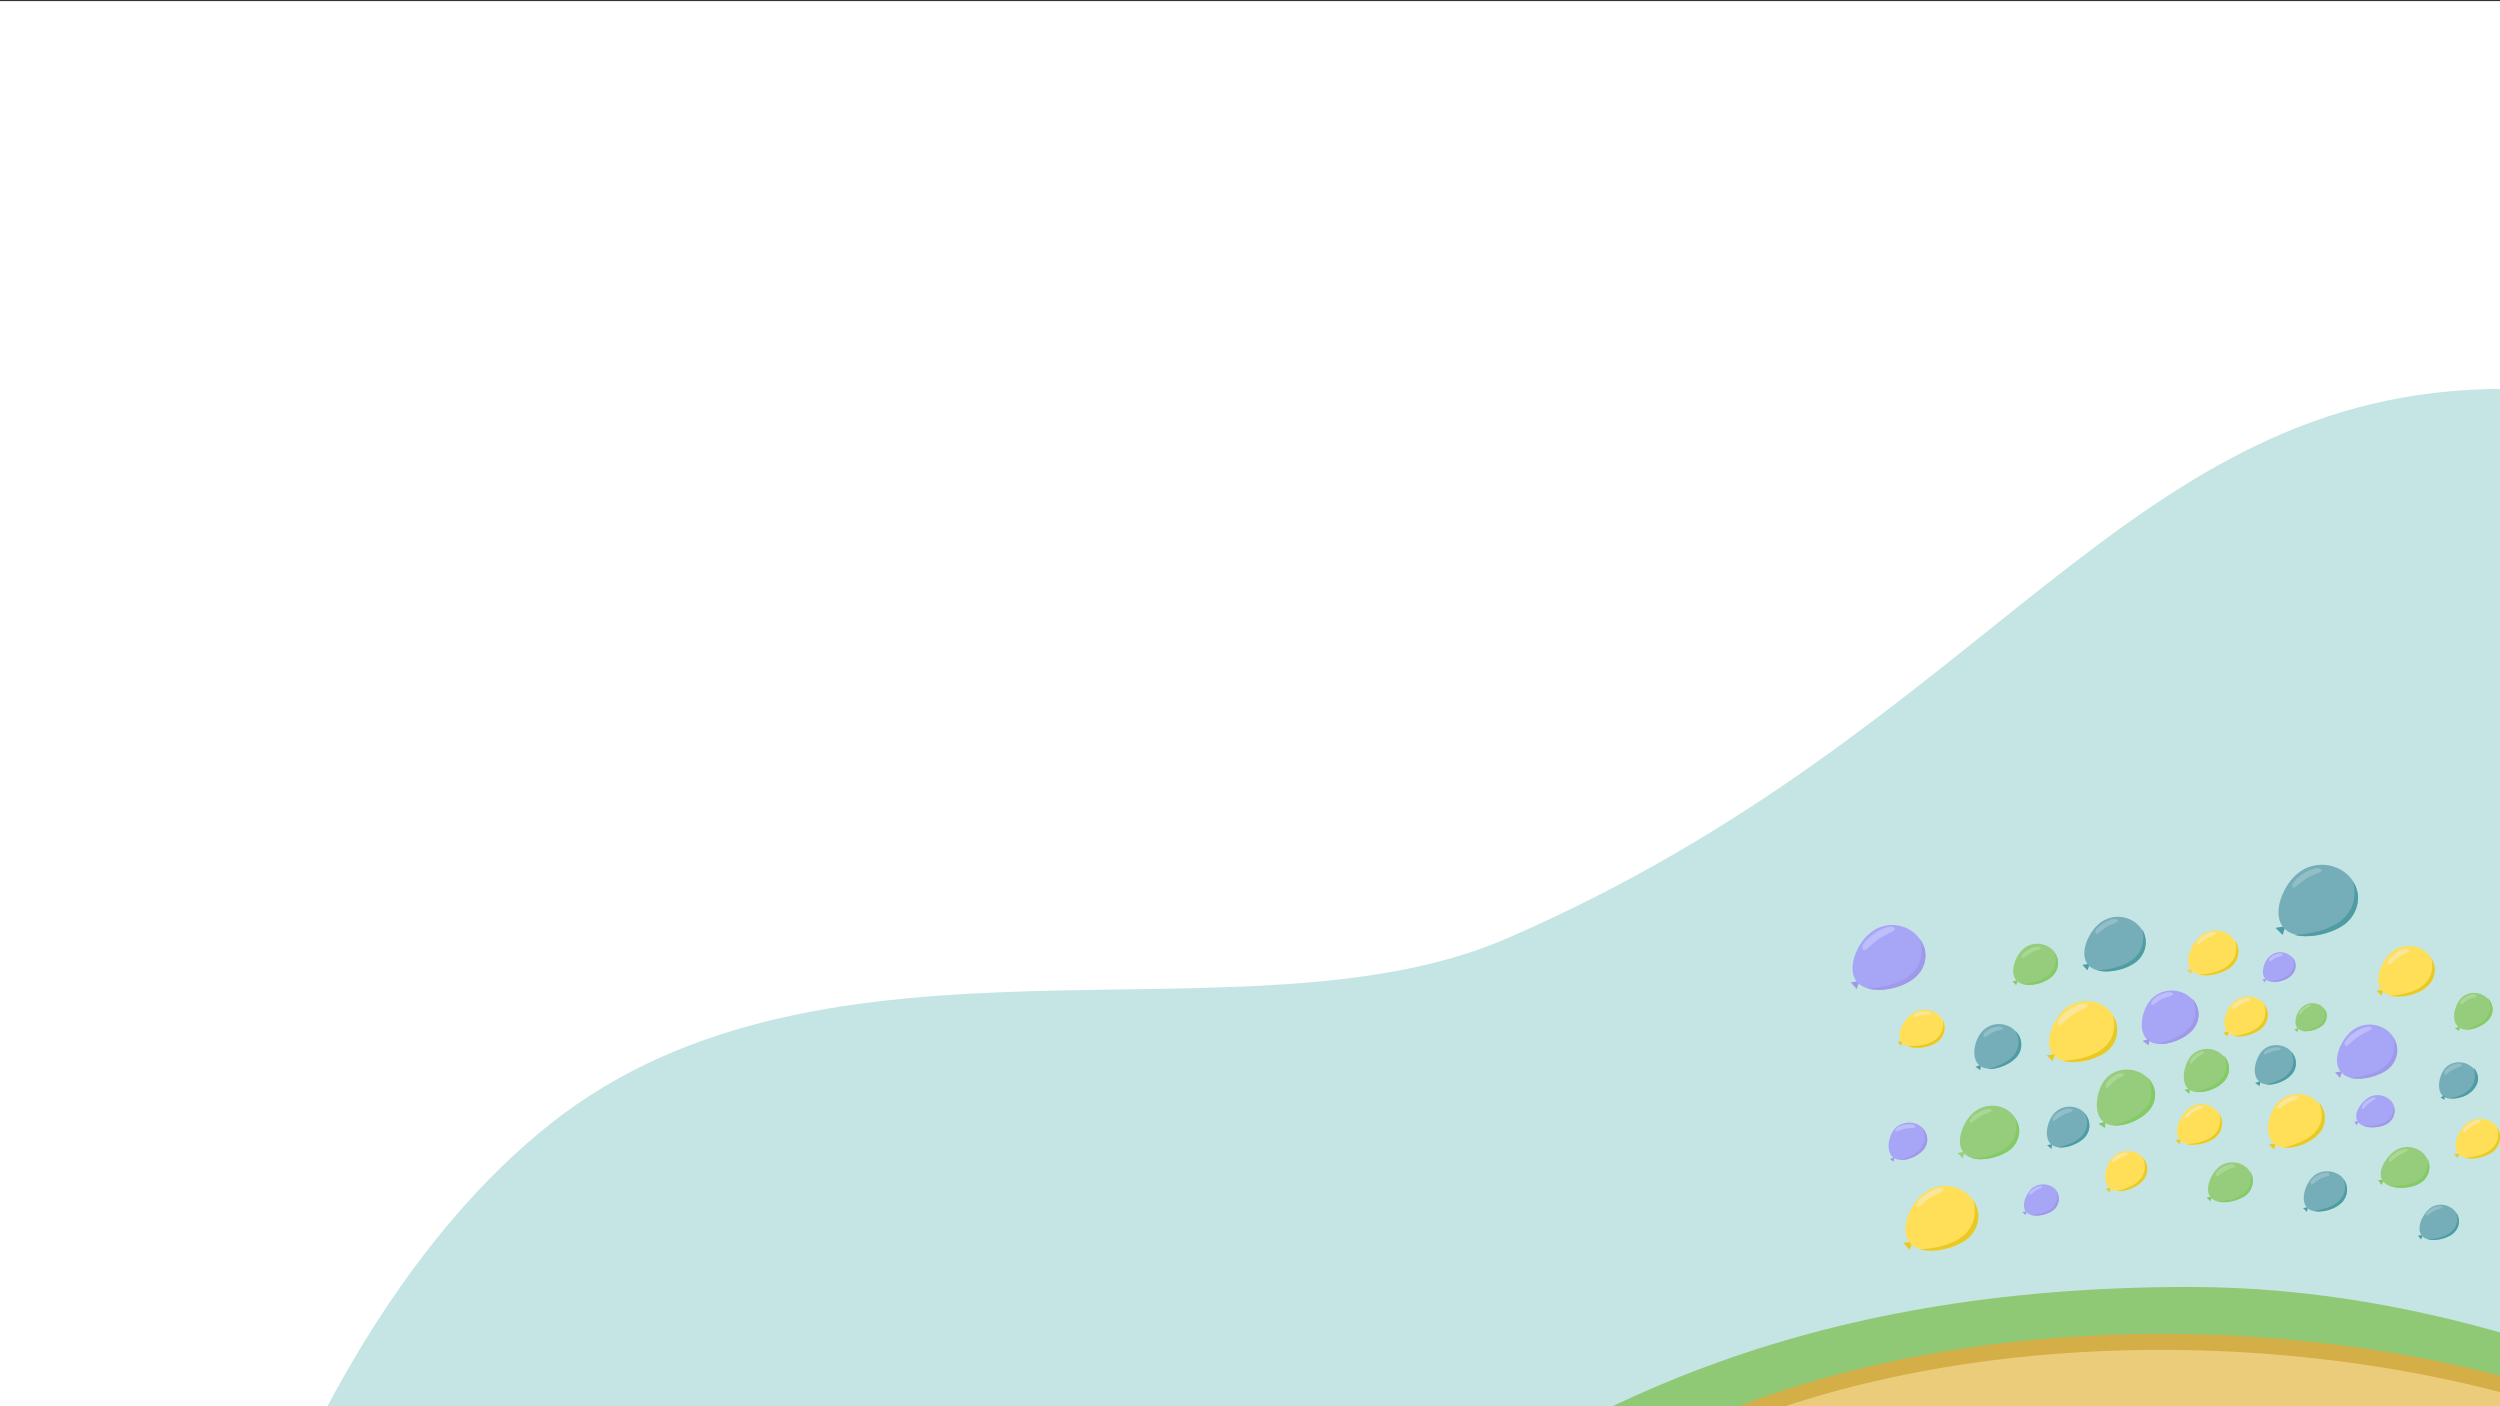 <?xml version="1.0" encoding="utf-8"?>
<!-- Generator: Adobe Illustrator 22.1.0, SVG Export Plug-In . SVG Version: 6.00 Build 0)  -->
<svg version="1.1" id="Sign" xmlns="http://www.w3.org/2000/svg" xmlns:xlink="http://www.w3.org/1999/xlink" x="0px" y="0px"
	 viewBox="0 0 453.2 254.9" style="enable-background:new 0 0 453.2 254.9;" xml:space="preserve">
<rect x="0" y="0" width="453.2" height="254.9" fill="#333333" stroke="none"/>
<style type="text/css">
	.st0{clip-path:url(#SVGID_2_);fill:#FFFFFF;}
	.st1{clip-path:url(#SVGID_4_);fill:#C5E5E5;}
	.st2{display:none;}
	.st3{display:inline;}
	.st4{display:inline;clip-path:url(#SVGID_6_);fill:#DCEFEF;}
	.st5{display:inline;clip-path:url(#SVGID_8_);fill:#DCEFEF;}
	.st6{display:inline;clip-path:url(#SVGID_10_);fill:#DCEFEF;}
	.st7{display:inline;opacity:0.45;clip-path:url(#SVGID_12_);fill:#FFFFFF;enable-background:new    ;}
	.st8{display:inline;clip-path:url(#SVGID_14_);fill:#E6F5F5;}
	.st9{clip-path:url(#SVGID_16_);fill:#B3B3B3;}
	.st10{display:inline;clip-path:url(#SVGID_18_);fill:#E6F5F5;}
	.st11{clip-path:url(#SVGID_20_);fill:#90C975;}
	.st12{clip-path:url(#SVGID_22_);}
	.st13{fill:#A7A6F6;}
	.st14{fill:#A099E9;}
	.st15{fill:#BEBEFC;}
	.st16{fill:#84CB66;}
	.st17{fill:#96CD7C;}
	.st18{fill:#ABD796;}
	.st19{fill:#4E9DA3;}
	.st20{fill:#75AEB9;}
	.st21{fill:#91BEC7;}
	.st22{fill:#E9CA25;}
	.st23{fill:#FFDF57;}
	.st24{fill:#F9E698;}
	.st25{fill:#EDD262;}
	.st26{fill:#9AD17D;}
	.st27{clip-path:url(#SVGID_24_);fill:#D4AE46;}
	.st28{clip-path:url(#SVGID_26_);fill:#EBCC7A;}
	.st29{display:inline;clip-path:url(#SVGID_28_);}
	.st30{fill:#58838B;}
	.st31{fill:#426268;}
</style>
<g>
	<g>
		<defs>
			<rect id="SVGID_1_" y="0" width="453.2" height="254.9"/>
		</defs>
		<clipPath id="SVGID_2_">
			<use xlink:href="#SVGID_1_"  style="overflow:visible;"/>
		</clipPath>
		<rect x="-0.6" y="0.2" class="st0" width="1363" height="766.7"/>
	</g>
	<g>
		<defs>
			<rect id="SVGID_3_" y="0" width="453.2" height="254.9"/>
		</defs>
		<clipPath id="SVGID_4_">
			<use xlink:href="#SVGID_3_"  style="overflow:visible;"/>
		</clipPath>
		<path class="st1" d="M945.7,121.9C843.5,61.3,769,214.2,607,129.3c-40.5-21.2-95.5-58.8-153.2-58.8c-68.3,0-92.6,61.4-180.6,99.6
			c-47.1,20.5-123.1-6.2-173.4,33.6C50.7,242.7,25,331.4,25,391.9c0,86.3,28.5,93.8,60.3,149.7c31.6,55.4,85.3,27.2,167.9,26.5
			c75.7-0.6,177.3,28.3,277.4,28.3c100.3,0,179.6-12.4,273.8-49.8c55.4-22,148.2,10.1,206.2,21.5c124.7,24.5,304.3,54.7,326.7-110.9
			c0-79.6-7.9-216.3-124.8-247.3C1159.6,195.8,1124.3,227.9,945.7,121.9z"/>
	</g>
	<g class="st2">
		<defs>
			<rect id="SVGID_5_" y="0" width="453.2" height="254.9"/>
		</defs>
		<clipPath id="SVGID_6_" class="st3">
			<use xlink:href="#SVGID_5_"  style="overflow:visible;"/>
		</clipPath>
		<path class="st4" d="M164.1,155.4c-0.1-7.4,5.5-10.7,15.9-9.4c0.4-5.1,2.5-9.4,7.4-12.1c1.5-0.8,3.3-1.7,5-1.7
			c3-0.1,4-1.2,4.8-3.8c3.5-10.9,15.3-18,27.5-16.8c12.4,1.2,22.4,10.2,23.6,21.7c0.2,1.7,0.7,2.5,2.5,3.1c5.8,1.9,10,5.7,12.6,10.7
			c9.9-1.1,14.4,1.3,14.9,8.2C240.2,155.4,202.2,155.4,164.1,155.4z"/>
	</g>
	<g class="st2">
		<defs>
			<rect id="SVGID_7_" y="0" width="453.2" height="254.9"/>
		</defs>
		<clipPath id="SVGID_8_" class="st3">
			<use xlink:href="#SVGID_7_"  style="overflow:visible;"/>
		</clipPath>
		<path class="st5" d="M222.3,217.2c0-2,1.8-2.9,5.1-2.6c0.1-1.4,0.8-2.6,2.4-3.3c0.5-0.2,1.1-0.5,1.6-0.5c1,0,1.3-0.3,1.5-1
			c1.1-3,4.9-5,8.9-4.6c4,0.3,7.2,2.8,7.6,6c0.1,0.5,0.2,0.7,0.8,0.9c1.9,0.5,3.2,1.6,4.1,3c3.2-0.3,4.7,0.4,4.8,2.3
			C246.9,217.2,234.6,217.2,222.3,217.2z"/>
	</g>
	<g class="st2">
		<defs>
			<rect id="SVGID_9_" y="0" width="453.2" height="254.9"/>
		</defs>
		<clipPath id="SVGID_10_" class="st3">
			<use xlink:href="#SVGID_9_"  style="overflow:visible;"/>
		</clipPath>
		<polygon class="st6" points="66,243.3 266.1,252.5 59,255.5 		"/>
	</g>
	<g class="st2">
		<defs>
			<rect id="SVGID_11_" y="0" width="453.2" height="254.9"/>
		</defs>
		<clipPath id="SVGID_12_" class="st3">
			<use xlink:href="#SVGID_11_"  style="overflow:visible;"/>
		</clipPath>
		<path class="st7" d="M118.5,215.1c0.2-1,1.1-1.7,2.3-1.8c0.4,0,0.6-0.1,0.8-0.4c0.4-0.7,1-1.1,1.7-1.4c0.3-0.1,0.4-0.2,0.4-0.5
			c0-1.6,1-2.6,2.8-2.8c0.2,0,0.5-0.2,0.6-0.4c1.8-2.4,5-3.2,7.7-1.9c0.8,0.4,1.4,1,2,1.6c0.2,0.2,0.4,0.4,0.8,0.4
			c0.8,0,1.6,0.2,2.3,0.7c0.2,0.2,0.4,0.2,0.7,0c0.2-0.1,0.5-0.2,0.7-0.2c0.7,0.1,1.2-0.1,1.8-0.3c2.7-0.7,5.4,0.3,6.9,2.5
			c0.2,0.3,0.4,0.4,0.7,0.3c1.4-0.1,2.5,0.4,3.4,1.4c0.1,0.1,0.4,0.2,0.5,0.2c1.2-0.2,2.2,0.2,3,1.2c0.1,0.2,0.4,0.3,0.6,0.3
			c0.8,0.1,1.3,0.6,1.4,1.3C145.8,215.1,132.2,215.1,118.5,215.1z"/>
	</g>
	<g class="st2">
		<defs>
			<rect id="SVGID_13_" y="0" width="453.2" height="254.9"/>
		</defs>
		<clipPath id="SVGID_14_" class="st3">
			<use xlink:href="#SVGID_13_"  style="overflow:visible;"/>
		</clipPath>
		<polygon class="st8" points="311.9,94.9 781.5,84.3 1017,94.9 546.7,104.7 		"/>
	</g>
	<g>
		<defs>
			<rect id="SVGID_15_" y="0" width="453.2" height="254.9"/>
		</defs>
		<clipPath id="SVGID_16_">
			<use xlink:href="#SVGID_15_"  style="overflow:visible;"/>
		</clipPath>
		<path class="st9" d="M404.3,354.2h390.1c0,0-165.2-138.7-181.5-138.7c-6.6,0-26.4,11-47.5,24L404.3,354.2z"/>
	</g>
	<g class="st2">
		<defs>
			<rect id="SVGID_17_" y="0" width="453.2" height="254.9"/>
		</defs>
		<clipPath id="SVGID_18_" class="st3">
			<use xlink:href="#SVGID_17_"  style="overflow:visible;"/>
		</clipPath>
		<polygon class="st10" points="143.9,46.3 499.5,57.8 21,73.6 		"/>
	</g>
	<g>
		<defs>
			<rect id="SVGID_19_" y="0" width="453.2" height="254.9"/>
		</defs>
		<clipPath id="SVGID_20_">
			<use xlink:href="#SVGID_19_"  style="overflow:visible;"/>
		</clipPath>
		<path class="st11" d="M899.9,584.7c-86.9,0-155.7,93.2-324.2,93.2c-172.6,0-227.3-121.5-337.1-91.9C78.4,629.2,25,464.7,25,413.8
			c0,0,73.1-11.5,115.2-39.4c81.9-54.2,116.9-141.1,256.7-141.1c88.3,0,158,64.1,199.3,69.5c79.9,10.4,94.1-12.8,217.1-27.2
			c148.7-17.4,172.9,152.7,291.8,184c0,0,93.7,0.4,194.4,0.4c18.8,0,37.9-2.9,37.9-2.9c-5.3,80.3-88.3,171.1-157.6,181.4
			C1063.3,656.2,974.8,584,899.9,584.7z"/>
	</g>
	<g>
		<defs>
			<rect id="SVGID_21_" y="0" width="453.2" height="254.9"/>
		</defs>
		<clipPath id="SVGID_22_">
			<use xlink:href="#SVGID_21_"  style="overflow:visible;"/>
		</clipPath>
		<g class="st12">
			<g>
				<path class="st13" d="M348.7,208.4c-1.1,1.3-4,2.5-5.4,1.5c-1.5-1-1-3.9,0.1-5.2s3.2-1.6,4.7-0.6
					C349.5,205.2,349.8,207.1,348.7,208.4z"/>
				<polygon class="st14" points="343.4,209.8 342.6,210.1 343.3,210.6 				"/>
				<path class="st14" d="M348.7,208.4c1-1.2,0.9-2.9-0.3-4l0,0c0,0,2.6,4-4,5.9C345.9,210.4,347.8,209.5,348.7,208.4z"/>
				<path class="st15" d="M345.4,204.6c-1,0.2-1.7,0.8-1.8,0.4c-0.1-0.4,0.6-0.9,1.6-1.1c1-0.2,1.9-0.1,2,0.3
					S346.4,204.4,345.4,204.6z"/>
			</g>
			<g>
				<polygon class="st16" points="397,197.3 396,197.6 396.9,198.3 				"/>
				<path class="st17" d="M403.2,196c-1.4,1.5-4.7,2.7-6.4,1.5c-1.6-1.3-0.9-4.5,0.4-6.1c1.4-1.5,3.8-1.7,5.4-0.4
					S404.6,194.5,403.2,196z"/>
				<path class="st16" d="M403.2,196c1.2-1.4,1.2-3.4-0.1-4.7l0,0c0,0,2.8,4.8-5,6.6C399.9,198.2,402.2,197.2,403.2,196z"/>
				<path class="st18" d="M398.3,191.7c-0.7,0.6-1,1.3-1.3,1.1c-0.2-0.2,0.1-0.9,0.8-1.5s1.5-0.9,1.7-0.6
					C399.8,190.9,399,191.1,398.3,191.7z"/>
			</g>
			<g>
				<polygon class="st19" points="409.8,196 408.8,196.3 409.6,196.9 				"/>
				<path class="st20" d="M415.4,194.8c-1.2,1.4-4.3,2.5-5.8,1.3s-0.8-4.1,0.4-5.5c1.2-1.4,3.5-1.5,4.9-0.4
					C416.4,191.4,416.6,193.5,415.4,194.8z"/>
				<path class="st19" d="M415.4,194.8c1.1-1.2,1.1-3-0.1-4.2l0,0c0,0,2.5,4.4-4.5,6C412.4,196.8,414.4,195.9,415.4,194.8z"/>
				<path class="st21" d="M411.9,190.6c-0.8,0.2-1.4,0.8-1.5,0.4c-0.1-0.3,0.5-0.8,1.3-1s1.6-0.2,1.7,0.1
					C413.5,190.5,412.7,190.3,411.9,190.6z"/>
			</g>
			<g>
				<g>
					<path class="st20" d="M448.4,197.4c-1.1,1.3-3.9,2.4-5.4,1.4c-1.4-1-0.9-3.8,0.2-5.1s3.2-1.5,4.6-0.5
						C449.3,194.2,449.6,196.1,448.4,197.4z"/>
					<polygon class="st19" points="443.2,198.6 442.4,198.9 443.1,199.4 					"/>
					<path class="st21" d="M444.7,193.9c-0.9,0.5-1.4,1.2-1.6,0.8s0.3-1,1.2-1.5s1.8-0.5,2-0.2S445.6,193.4,444.7,193.9z"/>
				</g>
				<path class="st19" d="M444.1,199.1c6.1-1.1,4.3-5.6,4.3-5.6s1.8,1.8,0.1,3.9C446.8,199.5,444.1,199.1,444.1,199.1z"/>
			</g>
			<g>
				<polygon class="st16" points="381.7,203.3 380.4,203.7 381.6,204.5 				"/>
				<path class="st17" d="M389.6,201.2c-1.6,2-5.9,3.8-8.1,2.3s-1.5-5.8,0.1-7.8s4.8-2.4,7-0.9C390.8,196.3,391.3,199.2,389.6,201.2
					z"/>
				<path class="st16" d="M389.6,201.3c1.6-1.8,1.4-4.4-0.3-6l0,0c0,0,3.8,6.1-6.2,8.7C385.4,204.2,388.3,202.9,389.6,201.3z"/>
				<path class="st18" d="M383.4,195.9c-0.9,0.7-1.3,1.6-1.6,1.3c-0.3-0.4,0.1-1.2,1-1.9s1.9-1,2.2-0.6S384.3,195.2,383.4,195.9z"/>
			</g>
			<g>
				<polygon class="st16" points="432.2,213.9 431.1,213.9 431.7,214.8 				"/>
				<path class="st17" d="M438.5,214.6c-1.8,1-5.5,1.1-6.6-0.6s0.8-4.6,2.6-5.6s4.2-0.4,5.3,1.3C441,211.4,440.4,213.6,438.5,214.6z
					"/>
				<path class="st16" d="M438.5,214.6c1.7-0.9,2.3-2.8,1.6-4.5l0,0c0,0,0.9,5.4-7.1,4.8C434.6,215.6,437.1,215.4,438.5,214.6z"/>
				<path class="st18" d="M434.8,209.5c-0.9,0.6-1.4,1.3-1.7,1s0.3-1,1.3-1.6c0.9-0.6,1.8-0.8,2.1-0.5
					C436.6,208.8,435.7,208.9,434.8,209.5z"/>
			</g>
			<g>
				<path class="st13" d="M432.6,203.8c-1.5,0.8-4.3,0.9-5.2-0.5c-0.9-1.3,0.6-3.6,2.1-4.4c1.5-0.8,3.3-0.3,4.2,1
					C434.5,201.3,434.1,203,432.6,203.8z"/>
				<polygon class="st14" points="427.6,203.3 426.8,203.3 427.2,204 				"/>
				<path class="st14" d="M432.6,203.8c1.3-0.7,1.8-2.2,1.3-3.5l0,0c0,0,0.7,4.3-5.6,3.7C429.5,204.6,431.5,204.4,432.6,203.8z"/>
				<path class="st15" d="M429.4,200c-0.6,0.5-1,1.2-1.2,1s0.1-0.9,0.8-1.4c0.7-0.5,1.4-0.8,1.6-0.6
					C430.8,199.3,430,199.5,429.4,200z"/>
			</g>
			<g>
				<polygon class="st16" points="416.6,186.4 415.9,186.6 416.5,187.1 				"/>
				<g>
					<path class="st17" d="M421,185.9c-1,0.9-3.4,1.5-4.4,0.6s-0.3-3.1,0.8-4s2.7-0.9,3.7,0.1C422,183.4,422,185,421,185.9z"/>
					<path class="st16" d="M421,185.9c0.9-0.8,1.1-2.2,0.3-3.1l0,0c0,0,1.5,3.4-3.9,4.1C418.5,187.1,420.1,186.6,421,185.9z"/>
					<path class="st18" d="M417.8,183c-0.6,0.5-0.8,1.1-1,0.9s0.1-0.7,0.7-1.2s1.2-0.7,1.4-0.5S418.3,182.5,417.8,183z"/>
				</g>
			</g>
			<g>
				<path class="st17" d="M451.1,184.9c-1.1,1.3-4,2.4-5.4,1.3c-1.4-1.1-0.8-3.8,0.3-5.1s3.2-1.5,4.6-0.4
					C452.1,181.8,452.3,183.7,451.1,184.9z"/>
				<polygon class="st16" points="445.9,186.1 445,186.4 445.8,186.9 				"/>
				<path class="st16" d="M451.1,184.9c1-1.2,1-2.9-0.1-4l0,0c0,0,2.4,4-4.1,5.7C448.3,186.8,450.2,185.9,451.1,184.9z"/>
				<path class="st18" d="M447.5,181.2c-0.8,0.4-1.3,1.1-1.5,0.8s0.3-0.9,1.1-1.4c0.8-0.4,1.6-0.5,1.8-0.2
					C449.2,180.8,448.3,180.8,447.5,181.2z"/>
			</g>
			<g>
				<polygon class="st22" points="412.5,207.2 411.3,207.5 412.3,208.4 				"/>
				<path class="st23" d="M420.3,205.6c-1.7,1.9-5.9,3.4-8,1.8c-2-1.6-1.1-5.7,0.6-7.5c1.7-1.9,4.8-2.1,6.8-0.5
					S422,203.8,420.3,205.6z"/>
				<path class="st22" d="M420.3,205.6c1.6-1.7,1.5-4.2,0-5.8l0,0c0,0,3.4,6-6.3,8.2C416.1,208.3,418.9,207.1,420.3,205.6z"/>
				<path class="st24" d="M414.8,199.9c-1.1,0.6-1.7,1.4-1.9,1c-0.2-0.4,0.4-1.2,1.5-1.7c1.1-0.6,2.1-0.7,2.4-0.3
					C416.9,199.3,415.8,199.4,414.8,199.9z"/>
			</g>
			<g>
				<polygon class="st14" points="424.6,194.2 423.3,194.4 424.2,195.4 				"/>
				<path class="st13" d="M432.8,193.9c-2.1,1.6-6.6,2.5-8.4,0.5s-0.1-5.9,2-7.6c2.1-1.6,5.2-1.4,7,0.6S434.9,192.2,432.8,193.9z"/>
				<path class="st14" d="M432.8,193.9c1.9-1.5,2.3-4,1-5.9l0,0c0,0,2.4,6.6-7.9,7.4C428,195.9,431.1,195.1,432.8,193.9z"/>
				<path class="st15" d="M427.5,187.9c-1.3,0.9-2,2-2.4,1.6c-0.3-0.4,0.4-1.5,1.8-2.4c1.3-0.9,2.7-1.2,3-0.8S428.8,187,427.5,187.9
					z"/>
			</g>
			<g>
				<path class="st23" d="M410,186.4c-1.5,1.3-4.8,2.1-6.1,0.8c-1.4-1.3-0.4-4.4,1.1-5.6c1.5-1.3,3.8-1.2,5.2,0.1
					C411.5,183,411.4,185.1,410,186.4z"/>
				<polygon class="st22" points="404,187 403,187.2 403.8,187.9 				"/>
				<path class="st22" d="M410,186.4c1.3-1.2,1.5-3,0.4-4.4l0,0c0,0,2.1,4.8-5.4,5.8C406.6,188.2,408.9,187.4,410,186.4z"/>
				<path class="st24" d="M406.3,182c-0.9,0.5-1.4,1.2-1.6,0.8s0.3-1,1.2-1.5c0.9-0.5,1.8-0.5,2-0.2
					C408.1,181.6,407.1,181.6,406.3,182z"/>
			</g>
			<g>
				<polygon class="st19" points="418.4,218.8 417.5,219 418.2,219.7 				"/>
				<g>
					<path class="st20" d="M424.4,218.1c-1.4,1.3-4.7,2.2-6.1,0.9s-0.4-4.4,1-5.7s3.7-1.3,5.2,0
						C425.8,214.7,425.8,216.8,424.4,218.1z"/>
					<path class="st19" d="M424.4,218.1c1.3-1.2,1.4-3.1,0.4-4.4l0,0c0,0,2.2,4.7-5.3,5.8C421,219.9,423.3,219.2,424.4,218.1z"/>
					<path class="st21" d="M420.6,213.7c-0.9,0.5-1.4,1.3-1.7,0.9c-0.2-0.4,0.3-1.1,1.3-1.6c0.9-0.5,1.9-0.6,2.1-0.2
						C422.6,213.2,421.6,213.2,420.6,213.7z"/>
				</g>
			</g>
			<g>
				<polygon class="st19" points="372,207.4 371.1,207.6 371.9,208.3 				"/>
				<path class="st20" d="M377.9,206.2c-1.3,1.4-4.5,2.5-6,1.3s-0.8-4.3,0.5-5.7s3.6-1.6,5.1-0.4S379.2,204.8,377.9,206.2z"/>
				<path class="st19" d="M377.9,206.2c1.2-1.3,1.1-3.1,0-4.4l0,0c0,0,2.6,4.5-4.8,6.2C374.7,208.2,376.9,207.3,377.9,206.2z"/>
				<path class="st21" d="M373.9,202.2c-1,0.5-1.6,1.3-1.8,0.9c-0.2-0.4,0.4-1.1,1.4-1.7c1-0.5,2-0.6,2.2-0.2
					S374.9,201.6,373.9,202.2z"/>
			</g>
			<g>
				<polygon class="st16" points="401,216.9 400,217.1 400.7,217.8 				"/>
				<path class="st17" d="M407.1,216.7c-1.6,1.2-5,1.9-6.3,0.4c-1.3-1.4,0-4.4,1.5-5.6c1.6-1.2,3.9-1,5.2,0.4
					C408.8,213.3,408.6,215.5,407.1,216.7z"/>
				<path class="st16" d="M407.1,216.7c1.4-1.1,1.7-3,0.8-4.4l0,0c0,0,1.8,5-5.9,5.5C403.5,218.2,405.9,217.6,407.1,216.7z"/>
				<path class="st18" d="M403.5,212.2c-1,0.5-1.5,1.3-1.8,0.9c-0.2-0.4,0.4-1.1,1.3-1.6c1-0.5,1.9-0.6,2.2-0.2
					C405.5,211.6,404.5,211.6,403.5,212.2z"/>
			</g>
			<g>
				<polygon class="st22" points="432.1,179.4 430.8,179.6 431.7,180.5 				"/>
				<path class="st23" d="M439.7,179.1c-2,1.5-6.2,2.3-7.9,0.5c-1.6-1.8-0.1-5.5,1.9-7.1c2-1.5,4.9-1.3,6.5,0.5
					C441.9,174.9,441.6,177.6,439.7,179.1z"/>
				<path class="st22" d="M439.7,179.1c1.8-1.4,2.2-3.7,1-5.5l0,0c0,0,2.2,6.2-7.4,6.9C435.3,181,438.2,180.3,439.7,179.1z"/>
				<path class="st24" d="M434.9,173.5c-1.1,0.7-1.7,1.7-2,1.3s0.4-1.2,1.4-2s2.2-1,2.5-0.7C437.1,172.6,435.9,172.8,434.9,173.5z"
					/>
			</g>
			<g>
				<polygon class="st14" points="410.8,177.4 410.1,177.6 410.6,178.1 				"/>
				<path class="st13" d="M415.3,176.9c-1.1,1-3.6,1.6-4.6,0.6s-0.3-3.3,0.8-4.2c1.1-1,2.8-0.9,3.9,0.1
					C416.5,174.3,416.4,175.9,415.3,176.9z"/>
				<path class="st14" d="M415.3,176.9c1-0.9,1.1-2.3,0.3-3.3l0,0c0,0,1.6,3.6-4.1,4.3C412.8,178.2,414.5,177.7,415.3,176.9z"/>
				<path class="st15" d="M412.6,173.6c-0.7,0.3-1,0.9-1.2,0.6c-0.2-0.3,0.2-0.8,0.9-1.1c0.7-0.3,1.3-0.4,1.5-0.1
					C413.9,173.3,413.2,173.3,412.6,173.6z"/>
			</g>
			<g>
				<polygon class="st19" points="439.2,223.9 438.3,224 438.9,224.7 				"/>
				<path class="st20" d="M444.6,223.7c-1.4,1.1-4.4,1.6-5.5,0.4c-1.2-1.3,0-3.9,1.3-5c1.4-1.1,3.4-0.9,4.6,0.4
					C446.1,220.7,445.9,222.6,444.6,223.7z"/>
				<path class="st19" d="M444.6,223.7c1.3-1,1.5-2.6,0.7-3.9l0,0c0,0,1.6,4.4-5.2,4.9C441.4,225,443.5,224.5,444.6,223.7z"/>
				<path class="st21" d="M441.3,219.5c-0.8,0.4-1.3,1.1-1.5,0.8s0.3-0.9,1.1-1.3c0.8-0.4,1.6-0.5,1.8-0.2
					C442.9,219.1,442.1,219.1,441.3,219.5z"/>
			</g>
			<g>
				<polygon class="st22" points="395.4,206.5 394.4,206.7 395.1,207.4 				"/>
				<path class="st23" d="M401.5,206.3c-1.6,1.2-5,1.9-6.3,0.4s0-4.4,1.5-5.7s3.9-1,5.2,0.4C403.3,202.9,403.1,205.1,401.5,206.3z"
					/>
				<path class="st22" d="M401.5,206.3c1.4-1.1,1.7-3,0.8-4.4l0,0c0,0,1.8,5-5.9,5.5C398,207.8,400.3,207.2,401.5,206.3z"/>
				<path class="st24" d="M397.7,201.6c-0.9,0.6-1.3,1.3-1.6,1.1c-0.2-0.3,0.3-1,1.2-1.6c0.9-0.6,1.8-0.8,2-0.5
					C399.5,200.9,398.5,201,397.7,201.6z"/>
			</g>
			<g>
				<polygon class="st25" points="397.5,175.7 396.4,175.8 397.2,176.6 				"/>
				<path class="st23" d="M404.3,175.4c-1.8,1.4-5.6,2.1-7,0.5c-1.5-1.6,0-5,1.7-6.3c1.8-1.4,4.4-1.1,5.8,0.5
					C406.3,171.6,406.1,174,404.3,175.4z"/>
				<path class="st22" d="M404.3,175.4c1.6-1.2,1.9-3.4,0.9-4.9l0,0c0,0,2,5.6-6.6,6.2C400.4,177.1,403,176.4,404.3,175.4z"/>
				<path class="st24" d="M400,170.1c-0.9,0.5-1.4,1.3-1.7,1c-0.2-0.3,0.3-1,1.3-1.6c0.9-0.5,1.8-0.7,2.1-0.4
					C401.9,169.5,400.9,169.6,400,170.1z"/>
			</g>
			<g>
				<polygon class="st14" points="367.4,219.6 366.6,219.7 367.2,220.3 				"/>
				<path class="st13" d="M372.2,219.4c-1.2,1-3.9,1.5-4.9,0.3c-1-1.1,0-3.5,1.2-4.4s3.1-0.8,4.1,0.3S373.4,218.5,372.2,219.4z"/>
				<path class="st14" d="M372.2,219.4c1.1-0.9,1.3-2.3,0.6-3.5l0,0c0,0,1.4,3.9-4.6,4.3C369.4,220.6,371.2,220.1,372.2,219.4z"/>
				<path class="st15" d="M369.1,215.8c-0.6,0.4-1,0.9-1.2,0.7s0.2-0.7,0.9-1.1c0.6-0.4,1.3-0.5,1.4-0.3S369.8,215.4,369.1,215.8z"
					/>
			</g>
			<g>
				<polygon class="st22" points="445.9,209.1 444.9,209.2 445.5,209.9 				"/>
				<path class="st23" d="M451.9,208.8c-1.6,1.2-4.9,1.8-6.2,0.4c-1.3-1.4,0-4.4,1.5-5.6s3.9-1,5.2,0.4
					C453.7,205.4,453.5,207.6,451.9,208.8z"/>
				<path class="st22" d="M451.9,208.8c1.4-1.1,1.7-3,0.8-4.4l0,0c0,0,1.8,4.9-5.9,5.5C448.4,210.3,450.7,209.7,451.9,208.8z"/>
				<path class="st24" d="M448.1,204.2c-0.9,0.6-1.3,1.3-1.6,1c-0.2-0.3,0.3-1,1.2-1.6c0.9-0.6,1.7-0.8,2-0.5S449,203.6,448.1,204.2
					z"/>
			</g>
			<g>
				<path class="st13" d="M397.4,186.8c-1.7,1.9-5.9,3.4-8,1.8c-2-1.6-1.1-5.7,0.6-7.5s4.8-2.1,6.8-0.5
					C398.9,182.1,399.1,184.9,397.4,186.8z"/>
				<polygon class="st14" points="389.7,188.3 388.4,188.7 389.5,189.5 				"/>
				<path class="st14" d="M397.4,186.8c1.6-1.7,1.5-4.2,0-5.8l0,0c0,0,3.4,6-6.3,8.2C393.2,189.5,396.1,188.2,397.4,186.8z"/>
				<path class="st15" d="M391.9,181.1c-1.1,0.6-1.7,1.4-1.9,1c-0.2-0.4,0.4-1.2,1.5-1.7c1.1-0.6,2.1-0.7,2.4-0.3
					C394.1,180.5,393,180.6,391.9,181.1z"/>
			</g>
			<g>
				<polygon class="st19" points="414.3,167.9 412.5,168.2 413.8,169.5 				"/>
				<path class="st20" d="M425.1,167.5c-2.8,2.2-8.8,3.3-11.1,0.7c-2.3-2.6-0.1-7.9,2.7-10c2.8-2.2,6.9-1.8,9.2,0.7
					S427.9,165.3,425.1,167.5z"/>
				<path class="st19" d="M425.1,167.5c2.5-2,3.1-5.3,1.4-7.8l0,0c0,0,3.2,8.8-10.5,9.8C418.8,170.2,423,169.1,425.1,167.5z"/>
				<path class="st21" d="M418.2,159.2c-1.5,0.9-2.3,2.1-2.6,1.6c-0.3-0.5,0.6-1.6,2-2.5c1.5-0.9,2.9-1.2,3.3-0.6
					C421.2,158.1,419.7,158.3,418.2,159.2z"/>
			</g>
			<g>
				<path class="st23" d="M381.8,190.7c-2.4,1.8-7.5,2.8-9.5,0.6s-0.1-6.7,2.3-8.6c2.4-1.8,5.9-1.6,7.9,0.6
					C384.5,185.6,384.1,188.8,381.8,190.7z"/>
				<polygon class="st22" points="372.5,191.1 371,191.3 372.1,192.4 				"/>
				<path class="st22" d="M381.8,190.7c2.2-1.7,2.6-4.5,1.2-6.7l0,0c0,0,2.7,7.5-9,8.3C376.4,193,379.9,192.1,381.8,190.7z"/>
				<path class="st24" d="M375.8,183.9c-1.5,1-2.3,2.3-2.7,1.8c-0.4-0.5,0.5-1.7,2-2.7s3-1.4,3.4-0.9
					C378.9,182.6,377.3,182.9,375.8,183.9z"/>
			</g>
			<g>
				<polygon class="st22" points="346.7,225.1 345,225.3 346.2,226.6 				"/>
				<path class="st23" d="M356.5,224.7c-2.5,2-8,3-10.2,0.7c-2.1-2.3-0.1-7.2,2.5-9.1c2.5-2,6.3-1.7,8.4,0.7
					C359.4,219.3,359,222.7,356.5,224.7z"/>
				<path class="st22" d="M356.5,224.7c2.3-1.8,2.8-4.8,1.2-7.1l0,0c0,0,2.9,8-9.6,8.9C350.8,227.2,354.5,226.2,356.5,224.7z"/>
				<path class="st24" d="M349.9,217.1c-1.3,0.9-2,2-2.4,1.6c-0.3-0.4,0.4-1.5,1.8-2.4s2.7-1.2,3-0.8
					C352.7,216,351.2,216.3,349.9,217.1z"/>
			</g>
			<g>
				<polygon class="st22" points="345,188.8 344,188.8 344.6,189.6 				"/>
				<path class="st23" d="M350.9,189.1c-1.7,1-5.1,1.3-6.2-0.2s0.5-4.3,2.2-5.3s3.9-0.6,5,0.9C353.1,186,352.6,188.1,350.9,189.1z"
					/>
				<path class="st22" d="M350.9,189.1c1.5-0.9,2-2.7,1.3-4.2l0,0c0,0,1.1,5-6.4,4.7C347.3,190.3,349.6,189.9,350.9,189.1z"/>
				<path class="st24" d="M348.4,184c-0.9,0.2-1.5,0.6-1.6,0.3c-0.1-0.4,0.6-0.8,1.5-0.9c0.9-0.2,1.7,0,1.7,0.4
					C350.1,184.1,349.3,183.9,348.4,184z"/>
			</g>
			<g>
				<polygon class="st26" points="356.2,208.8 354.9,209 355.8,210 				"/>
				<path class="st17" d="M364.3,208.5c-2.1,1.6-6.6,2.5-8.3,0.5c-1.7-1.9-0.1-5.9,2-7.5s5.2-1.4,6.9,0.6
					C366.6,204,366.3,206.9,364.3,208.5z"/>
				<path class="st16" d="M364.3,208.5c1.9-1.5,2.3-4,1-5.8l0,0c0,0,2.3,6.6-7.8,7.3C359.6,210.5,362.6,209.7,364.3,208.5z"/>
				<path class="st18" d="M359.1,202.3c-1.1,0.6-1.7,1.5-2,1.2s0.4-1.2,1.5-1.8s2.2-0.9,2.4-0.5
					C361.3,201.5,360.2,201.7,359.1,202.3z"/>
			</g>
			<g>
				<polygon class="st14" points="337.1,177.8 335.5,178.1 336.6,179.3 				"/>
				<path class="st13" d="M346.9,177.4c-2.5,2-8,3-10.2,0.7c-2.1-2.3-0.1-7.2,2.5-9.1c2.5-2,6.3-1.7,8.4,0.7
					C349.8,172,349.5,175.5,346.9,177.4z"/>
				<path class="st14" d="M346.9,177.4c2.3-1.8,2.8-4.8,1.2-7.1l0,0c0,0,2.9,8-9.6,8.9C341.2,179.9,345,179,346.9,177.4z"/>
				<path class="st15" d="M340.6,170.2c-1.6,1.1-2.5,2.5-2.9,1.9s0.5-1.8,2.1-2.9c1.6-1.1,3.2-1.5,3.6-1
					C343.9,168.8,342.2,169.1,340.6,170.2z"/>
			</g>
			<g>
				<polygon class="st19" points="359.1,193 358.1,193.4 359,194 				"/>
				<path class="st20" d="M365.5,191.7c-1.4,1.6-4.9,2.8-6.6,1.5s-1-4.7,0.4-6.2c1.4-1.6,3.9-1.8,5.6-0.5S366.9,190.1,365.5,191.7z"
					/>
				<path class="st19" d="M365.5,191.7c1.3-1.4,1.2-3.5-0.1-4.8l0,0c0,0,2.9,4.9-5.1,6.9C362.1,193.9,364.4,192.9,365.5,191.7z"/>
				<path class="st21" d="M361.4,187.1c-1,0.4-1.6,1.2-1.8,0.8c-0.2-0.4,0.4-1.1,1.4-1.5s1.9-0.4,2.1,0
					C363.4,186.7,362.4,186.6,361.4,187.1z"/>
			</g>
			<g>
				<g>
					<polygon class="st16" points="365.8,177.7 364.8,177.9 365.5,178.6 					"/>
					<path class="st17" d="M371.9,177.1c-1.5,1.3-4.9,2.1-6.3,0.7s-0.3-4.5,1.2-5.8s3.9-1.2,5.3,0.2
						C373.5,173.6,373.4,175.8,371.9,177.1z"/>
					<path class="st16" d="M371.9,177.1c1.4-1.2,1.5-3.1,0.5-4.5l0,0c0,0,2.1,4.9-5.6,5.8C368.4,178.9,370.7,178.1,371.9,177.1z"/>
				</g>
				<path class="st18" d="M368.2,172.7c-1,0.5-1.5,1.3-1.7,0.9c-0.2-0.4,0.4-1,1.3-1.5c1-0.5,1.9-0.6,2.1-0.3
					C370.1,172.1,369.1,172.2,368.2,172.7z"/>
			</g>
			<g>
				<g>
					<polygon class="st19" points="378.9,174.7 377.5,174.9 378.4,175.9 					"/>
					<path class="st20" d="M387.2,174.4c-2.1,1.7-6.8,2.5-8.6,0.6c-1.8-2-0.1-6,2.1-7.7s5.3-1.4,7.1,0.6S389.3,172.7,387.2,174.4z"
						/>
					<path class="st19" d="M387.2,174.4c1.9-1.5,2.3-4.1,1.1-6l0,0c0,0,2.4,6.8-8.1,7.5C382.3,176.5,385.5,175.7,387.2,174.4z"/>
				</g>
				<path class="st21" d="M381.9,168c-1.1,0.7-1.8,1.6-2,1.2c-0.3-0.4,0.4-1.2,1.5-1.9s2.2-0.9,2.5-0.5S383,167.4,381.9,168z"/>
			</g>
			<g>
				<g>
					<polygon class="st22" points="382.6,215.3 381.7,215.5 382.5,216.2 					"/>
					<path class="st23" d="M388.4,214.1c-1.3,1.4-4.4,2.5-5.9,1.3s-0.8-4.2,0.5-5.6c1.3-1.4,3.5-1.5,5-0.4
						C389.5,210.7,389.6,212.8,388.4,214.1z"/>
					<path class="st22" d="M388.4,214.1c1.2-1.3,1.1-3.1,0-4.3l0,0c0,0,2.5,4.5-4.7,6.1C385.3,216.1,387.4,215.2,388.4,214.1z"/>
				</g>
				<path class="st24" d="M384.3,209.9c-0.8,0.4-1.2,1-1.4,0.7s0.3-0.9,1.1-1.3c0.8-0.4,1.6-0.5,1.7-0.2
					C385.9,209.5,385.1,209.5,384.3,209.9z"/>
			</g>
		</g>
	</g>
	<g>
		<defs>
			<rect id="SVGID_23_" y="0" width="453.2" height="254.9"/>
		</defs>
		<clipPath id="SVGID_24_">
			<use xlink:href="#SVGID_23_"  style="overflow:visible;"/>
		</clipPath>
		<path class="st27" d="M566.1,640.2c-61.7,0-115.9-10.6-156.5-30.5c-37.5-18.4-60.8-43.7-65.6-71.1c-4.6-26.2,11.2-55,45.6-83.4
			c11.6-9.6,24.2-18.3,36.4-26.7c14.3-9.9,29.1-20.2,42.2-31.7c30.6-27.1,44.3-64,34-91.8c-10.7-29.1-45-45.6-96.4-46.6
			c-1.9,0-3.8-0.1-5.7-0.1c-60.5,0-102.7,19-118.9,53.6c-12.7,27-7.5,62.7,12.6,86.8s30.8,46.6,31.7,66.6
			c0.8,17.4-5.6,33.7-19.2,48.4c-24,25.9-72.1,29.2-111.3,29.2c-35.2,0-67.9-0.9-117.7-1.7c0,0-17.4-19-30.5-47.9
			c46,4.3,105,9,152,9c59.2,0,76.7-16.9,81-27.8c7.2-18.3-2.9-37.6-14.7-59.9c-10.5-20.1-21.4-40.8-21.4-64.2
			c0-80.1,79.7-108.6,148-108.6c28.5,0,57.2,4.8,80.8,13.6c25.3,9.3,43.5,22.5,52.7,38c21,35.2,17.3,70.3-10.4,98.9
			c-10.8,11.1-26.2,23.2-42.6,35.9c-37.2,29-79.3,61.8-83.8,96.4c-2.1,16.3,8.8,30.5,32.5,42.1c23.3,11.4,53.4,17.4,69.3,20
			c16.6,2.7,38.2,4.1,62.5,4.1c48.1,0,99.6-5.5,137.9-14.6c44.3-10.6,68.6-25.3,68.6-41.5c0-9.7-11.4-21.7-31.2-33.2
			c-17-9.8-38.1-17.6-51.2-19l-5.6-0.6l19.3-22.8l1.8,0.5c63.2,16,92.8,48.6,98.9,71.6c3,11.3-0.4,23.8-9.9,36.1
			C753.2,603.5,670.4,640.2,566.1,640.2z"/>
	</g>
	<g>
		<defs>
			<rect id="SVGID_25_" y="0" width="453.2" height="254.9"/>
		</defs>
		<clipPath id="SVGID_26_">
			<use xlink:href="#SVGID_25_"  style="overflow:visible;"/>
		</clipPath>
		<path class="st28" d="M304.1,511.5c23.8-25.7,29.5-60.5-12.6-111.1c-38.8-46.5-32.6-147.9,114.4-145.2
			c123.5,2.3,123.5,91.4,64.4,143.7c-24.4,21.6-53.6,37.8-78.7,58.5S341.7,507.1,347,538c9,51.6,88.5,99.2,219.2,99.2
			c131.3,0,234.1-59.7,222-105.3c-6-22.7-36-54.1-96.7-69.5l-14.4,17c26.2,2.8,85.1,30.5,85.1,55.1c0,50.2-191.1,68.1-272.5,55.1
			c-42.8-6.9-109.4-25.3-104.2-65.4c6.6-51.4,92.2-97.9,127.2-134.1c23-23.8,33-56.7,10-95.3c-42.1-70.6-276-78.7-276,55.5
			c0,48.5,50.3,88.6,35.9,125.2c-9.9,25.1-66.3,30.7-83.8,30.7c-47.8,0-114-5.1-150.5-9.9c7,14.3,15.7,28.6,26.5,41.7
			c38.4,0.9,85.4,1.8,120.2,1.8C231.5,539.8,280.3,537.2,304.1,511.5z"/>
	</g>
	<g class="st2">
		<defs>
			<rect id="SVGID_27_" y="0" width="453.2" height="254.9"/>
		</defs>
		<clipPath id="SVGID_28_" class="st3">
			<use xlink:href="#SVGID_27_"  style="overflow:visible;"/>
		</clipPath>
		<g class="st29">
			<polygon class="st20" points="170.5,249.9 145.7,246.8 143.5,247.3 160.8,252.8 			"/>
			<path class="st20" d="M145.5,254c-6.6-1-13.7-4.3-16.5-5.7c-0.8-0.4-1.7-0.5-2.6-0.3l-3.8,0.8c0,0,8.9,7.9,7.2,9L145.5,254z"/>
			<path class="st30" d="M125.2,259.1c26.1-7.1,56.9-13,65.2-14c9-1.1,10.1,1.5,10.1,1.5s2.2,3.7-43.6,11.6c0,0-7,1.3-13.8,1.7
				s-17.6,0.5-17.6,0.5L125.2,259.1z"/>
			<polygon class="st30" points="158.8,251 144.4,247.3 143.9,247.4 156.7,251.5 			"/>
			<path class="st20" d="M143.8,259.8c6.9-0.4,13.1-1.7,13.1-1.7c33.5-5.8,41.4-9.3,43.1-10.7l0,0c0,0-2.1,0.6-3.7-0.8
				c0,0-6.2,2.2-28.3,6.9c-18.7,4-29.2,5.9-42.6,6.3l0.1,0.4C125.5,260.3,136.9,260.2,143.8,259.8z"/>
			<polygon class="st30" points="123.4,249.5 125.5,249.1 132.3,255.9 129.7,256.4 			"/>
			<path class="st20" d="M181.4,252.4l-19.7,18.2l-2.6,0.6l7.8-14.3l-1.8-1c-0.4-0.2-0.3-0.7,0.1-0.9c0.9-0.4,2.8-1.1,7.2-2.1
				c5-1.1,7.4-1.3,8.6-1.4C181.5,251.5,181.8,252,181.4,252.4z"/>
			<g>
				<path class="st31" d="M164,254.1L164,254.1c-0.3,0.1-0.5-0.1-0.6-0.3l-0.1-0.3c-0.1-0.3,0.1-0.5,0.4-0.6l0,0
					c0.3-0.1,0.5,0.1,0.6,0.3l0.1,0.3C164.4,253.8,164.2,254.1,164,254.1z"/>
				<path class="st31" d="M165.9,253.7L165.9,253.7c-0.3,0.1-0.5-0.1-0.6-0.3l-0.1-0.3c-0.1-0.3,0.1-0.5,0.4-0.6l0,0
					c0.3-0.1,0.5,0.1,0.6,0.3l0.1,0.3C166.4,253.4,166.2,253.7,165.9,253.7z"/>
				<path class="st31" d="M167.9,253.3L167.9,253.3c-0.3,0.1-0.5-0.1-0.6-0.3l-0.1-0.3c-0.1-0.3,0.1-0.5,0.4-0.6l0,0
					c0.3-0.1,0.5,0.1,0.6,0.3l0.1,0.3C168.4,253,168.2,253.2,167.9,253.3z"/>
				<path class="st31" d="M169.9,252.9L169.9,252.9c-0.3,0.1-0.5-0.1-0.6-0.3l-0.1-0.3c-0.1-0.3,0.1-0.5,0.4-0.6l0,0
					c0.3-0.1,0.5,0.1,0.6,0.3l0.1,0.3C170.3,252.6,170.2,252.8,169.9,252.9z"/>
				<path class="st31" d="M171.9,252.5L171.9,252.5c-0.3,0.1-0.5-0.1-0.6-0.3l-0.1-0.3c-0.1-0.3,0.1-0.5,0.4-0.6l0,0
					c0.3-0.1,0.5,0.1,0.6,0.3l0.1,0.3C172.3,252.1,172.1,252.4,171.9,252.5z"/>
				<path class="st31" d="M173.8,252L173.8,252c-0.3,0.1-0.5-0.1-0.6-0.3l-0.1-0.3c-0.1-0.3,0.1-0.5,0.4-0.6l0,0
					c0.3-0.1,0.5,0.1,0.6,0.3l0.1,0.3C174.3,251.7,174.1,252,173.8,252z"/>
				<path class="st31" d="M175.8,251.6L175.8,251.6c-0.3,0.1-0.5-0.1-0.6-0.3l-0.1-0.3c-0.1-0.3,0.1-0.5,0.4-0.6l0,0
					c0.3-0.1,0.5,0.1,0.6,0.3l0.1,0.3C176.2,251.3,176.1,251.5,175.8,251.6z"/>
				<path class="st31" d="M177.8,251.2L177.8,251.2c-0.3,0.1-0.5-0.1-0.6-0.3l-0.1-0.3c-0.1-0.3,0.1-0.5,0.4-0.6l0,0
					c0.3-0.1,0.5,0.1,0.6,0.3l0.1,0.3C178.2,250.9,178,251.1,177.8,251.2z"/>
				<path class="st31" d="M179.7,250.8L179.7,250.8c-0.3,0.1-0.5-0.1-0.6-0.3l-0.1-0.3c-0.1-0.3,0.1-0.5,0.4-0.6l0,0
					c0.3-0.1,0.5,0.1,0.6,0.3l0.1,0.3C180.2,250.4,180,250.7,179.7,250.8z"/>
				<path class="st31" d="M181.7,250.3L181.7,250.3c-0.3,0.1-0.5-0.1-0.6-0.3l-0.1-0.3c-0.1-0.3,0.1-0.5,0.4-0.6l0,0
					c0.3-0.1,0.5,0.1,0.6,0.3l0.1,0.3C182.2,250,182,250.3,181.7,250.3z"/>
				<path class="st31" d="M183.7,249.9L183.7,249.9c-0.3,0.1-0.5-0.1-0.6-0.3l-0.1-0.3c-0.1-0.3,0.1-0.5,0.4-0.6l0,0
					c0.3-0.1,0.5,0.1,0.6,0.3l0.1,0.3C184.1,249.6,184,249.9,183.7,249.9z"/>
				<path class="st31" d="M185.7,249.5L185.7,249.5c-0.3,0.1-0.5-0.1-0.6-0.3l-0.1-0.3c-0.1-0.3,0.1-0.5,0.4-0.6l0,0
					c0.3-0.1,0.5,0.1,0.6,0.3l0.1,0.3C186.1,249.2,185.9,249.4,185.7,249.5z"/>
				<path class="st31" d="M156.1,255.8L156.1,255.8c-0.3,0.1-0.5-0.1-0.6-0.3l-0.1-0.3c-0.1-0.3,0.1-0.5,0.4-0.6l0,0
					c0.3-0.1,0.5,0.1,0.6,0.3l0.1,0.3C156.5,255.5,156.4,255.8,156.1,255.8z"/>
				<path class="st31" d="M158.1,255.4L158.1,255.4c-0.3,0.1-0.5-0.1-0.6-0.3l-0.1-0.3c-0.1-0.3,0.1-0.5,0.4-0.6l0,0
					c0.3-0.1,0.5,0.1,0.6,0.3l0.1,0.3C158.5,255.1,158.3,255.4,158.1,255.4z"/>
				<path class="st31" d="M160,255L160,255c-0.3,0.1-0.5-0.1-0.6-0.3l-0.1-0.3c-0.1-0.3,0.1-0.5,0.4-0.6l0,0
					c0.3-0.1,0.5,0.1,0.6,0.3l0.1,0.3C160.5,254.7,160.3,254.9,160,255z"/>
				<path class="st31" d="M162,254.6L162,254.6c-0.3,0.1-0.5-0.1-0.6-0.3l-0.1-0.3c-0.1-0.3,0.1-0.5,0.4-0.6l0,0
					c0.3-0.1,0.5,0.1,0.6,0.3l0.1,0.3C162.4,254.3,162.3,254.5,162,254.6z"/>
			</g>
			<path class="st31" d="M199.3,245.6c0,0,0.6,0.6-1.4,1.1c-0.5,0.1-1.1,0.1-1.5-0.1l0,0c0,0,2.5-0.5,1.8-1.4
				C198.5,245.3,198.9,245.4,199.3,245.6z"/>
		</g>
	</g>
</g>
</svg>
